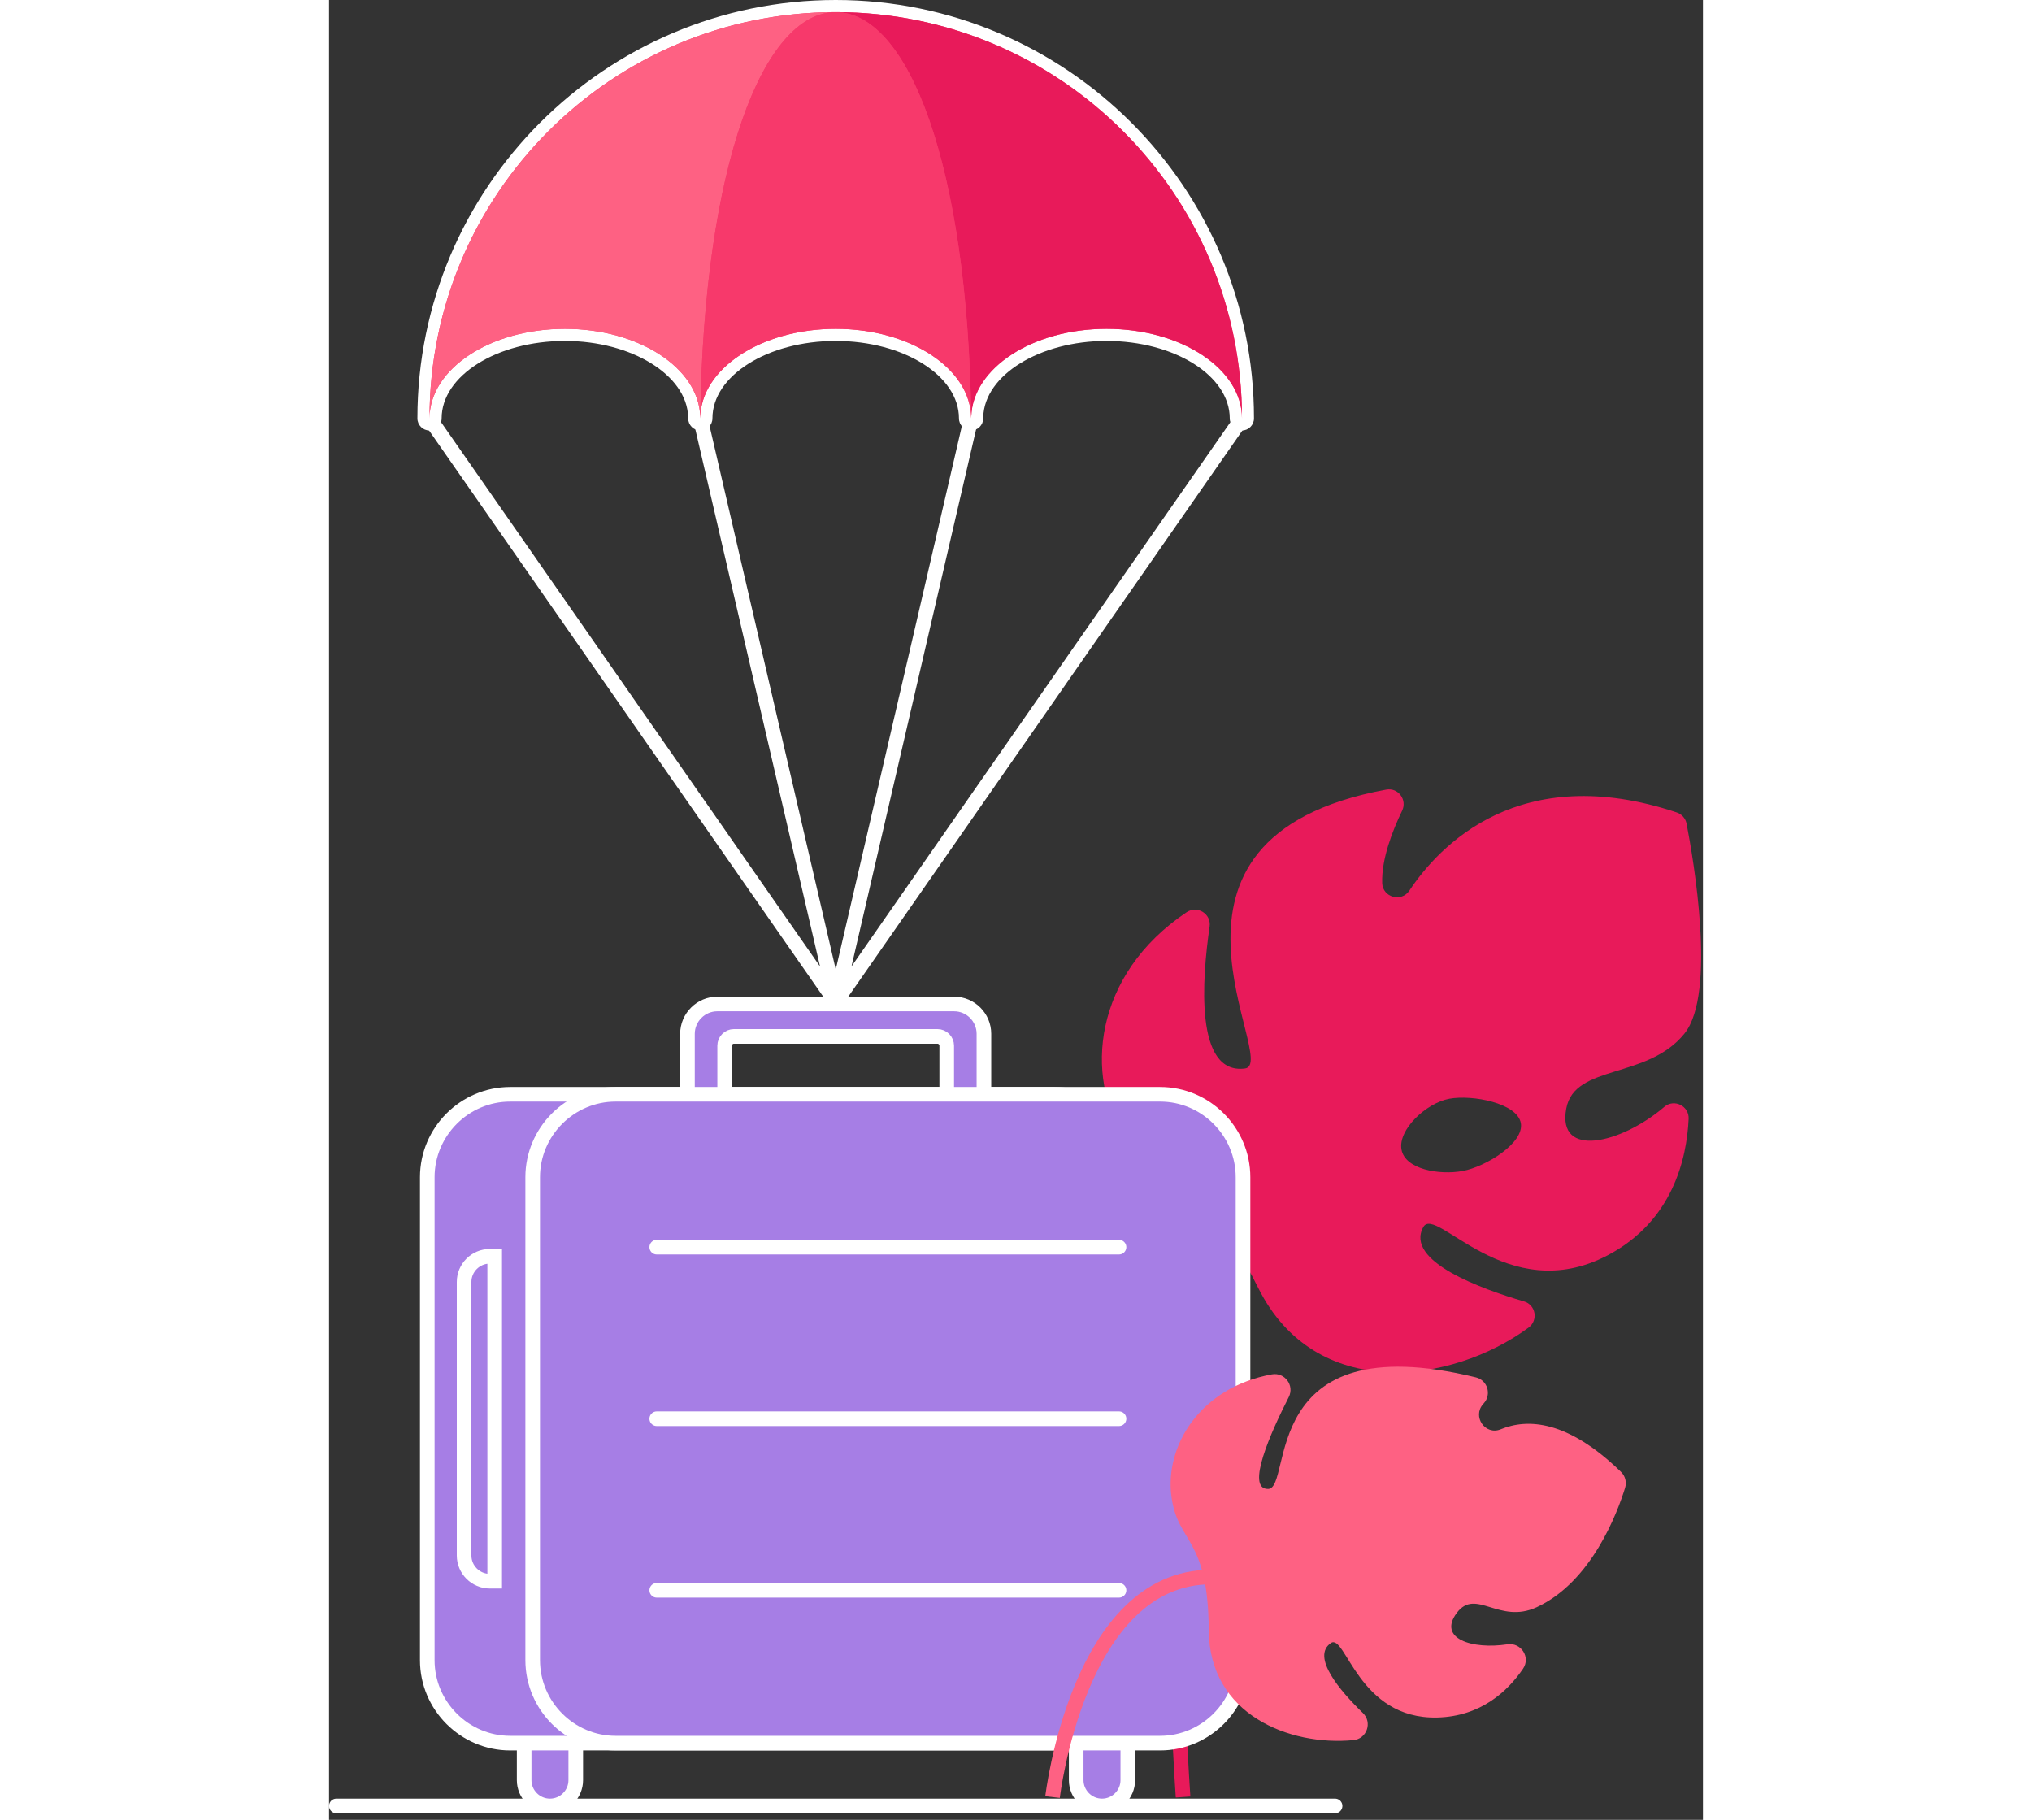 <svg width="268" height="240" fill="none" xmlns="http://www.w3.org/2000/svg" viewBox="0 0 188 249">
  <rect x="0" y="0" width="188" height="249" fill="#333333" stroke="none"/>
  <path d="M117.345 124.816c1.467-.982 3.4.223 3.147 1.971-1.025 7.035-2.074 20.329 4.851 19.404 4.937-.658-16.654-31.533 19.318-38.156 1.632-.3 2.896 1.391 2.176 2.885-1.324 2.737-2.834 6.615-2.729 9.899.063 1.961 2.624 2.675 3.711 1.044 4.096-6.154 15.098-17.857 36.59-10.703.696.232 1.213.82 1.351 1.54.927 4.802 4.126 23.244-.289 28.716-5.088 6.312-15.025 4.144-16.174 10.249-1.3 6.906 7.513 4.825 13.421-.223 1.338-1.144 3.406-.116 3.322 1.642-.253 5.45-2.181 14.017-11.115 18.69-13.78 7.21-23.479-6.957-25.189-3.883-2.591 4.662 7.939 8.47 13.782 10.177 1.616.471 1.969 2.588.613 3.586-10.522 7.742-29.126 10.285-36.973-5.409-8.295-16.59-12.936-12.486-18.194-20.376-5.714-8.569-4.333-22.538 8.381-31.053zm29.403 32.469c.499 2.732 5.199 3.514 8.357 2.939 3.158-.577 8.473-3.832 7.974-6.563-.499-2.732-6.62-3.902-9.778-3.325-3.155.577-7.051 4.22-6.553 6.949z" fill="#E81A5A"/>
  <path d="M116.86 245.878s-4.908-70.272 5.541-80.722" stroke="#E81A5A" stroke-width="2" stroke-miterlimit="10"/>
  <path d="M1 247.1h136.663" stroke="#fff" stroke-width="2" stroke-miterlimit="10" stroke-linecap="round"/>
  <path d="M105.767 247.1c1.948 0 3.531-1.592 3.531-3.531v-5.065c0-1.948-1.592-3.531-3.531-3.531-1.948 0-3.531 1.591-3.531 3.531v5.065c0 1.939 1.591 3.531 3.531 3.531zM30.228 247.1c1.948 0 3.531-1.592 3.531-3.531v-5.065c0-1.948-1.591-3.531-3.531-3.531-1.948 0-3.531 1.591-3.531 3.531v5.065c0 1.939 1.591 3.531 3.531 3.531z" fill="#A67EE5" stroke="#fff" stroke-width="2" stroke-miterlimit="10"/>
  <path d="M24.79 238.504h74.503c6.242 0 11.348-5.106 11.348-11.348v-66.081c0-6.242-5.106-11.348-11.348-11.348h-74.503c-6.242 0-11.348 5.106-11.348 11.348v66.081c0 6.242 5.106 11.348 11.348 11.348z" fill="#A67EE5" stroke="#fff" stroke-width="2" stroke-miterlimit="10"/>
  <path d="M86.975 158.646v44.961M51.688 158.646v44.961" stroke="#fff" stroke-width="2" stroke-miterlimit="10" stroke-linecap="round"/>
  <path d="M53.13 137.368h32.402c2.246 0 4.078 1.832 4.078 4.078v16.007c0 .663-.53 1.193-1.194 1.193h-2.702c-.663 0-1.194-.53-1.194-1.193v-14.382c0-.696-.572-1.268-1.268-1.268H55.402c-.696 0-1.268.572-1.268 1.268v14.382c0 .663-.53 1.193-1.194 1.193h-2.702c-.663 0-1.194-.53-1.194-1.193v-16.007c.008-2.246 1.84-4.078 4.087-4.078z" fill="#A67EE5" stroke="#fff" stroke-width="2" stroke-miterlimit="10"/>
  <path d="M39.213 238.504h74.503c6.242 0 11.348-5.106 11.348-11.348v-66.081c0-6.242-5.106-11.348-11.348-11.348H39.213c-6.242 0-11.348 5.106-11.348 11.348v66.081c.008 6.242 5.114 11.348 11.348 11.348z" fill="#A67EE5" stroke="#fff" stroke-width="2" stroke-miterlimit="10"/>
  <path d="M108.096 170.641H44.841M108.096 194.116H44.841M108.096 217.591H44.841" stroke="#fff" stroke-width="2" stroke-miterlimit="10" stroke-linecap="round"/>
  <path d="M21.996 171.892h.671v44.455h-.671c-1.931 0-3.515-1.583-3.515-3.514v-37.418c-.008-1.939 1.575-3.523 3.515-3.523z" fill="#A67EE5" stroke="#fff" stroke-width="2" stroke-miterlimit="10"/>
  <path d="M69.336 137.078L13.749 57.245M69.336 137.078L50.801 57.245M87.862 57.245l-18.526 79.833M124.915 57.245l-55.579 79.833" stroke="#fff" stroke-width="2" stroke-miterlimit="10" stroke-linecap="round" stroke-linejoin="round"/>
  <path d="M124.915 58.074c-.456 0-.829-.373-.829-.829 0-6.3-7.941-11.422-17.698-11.422-9.557 0-17.498 5.023-17.689 11.19l-.008.232c0 .456-.373.829-.829.829-.456 0-.829-.373-.829-.829 0-6.3-7.941-11.422-17.697-11.422-9.756 0-17.697 5.123-17.697 11.422 0 .456-.373.829-.829.829-.456 0-.829-.373-.829-.829l-.008-.24c-.199-6.167-8.132-11.182-17.689-11.182-9.756 0-17.697 5.123-17.697 11.422 0 .456-.373.829-.829.829-.456 0-.829-.373-.829-.829C12.92 26.136 38.227.829 69.328.829c31.109 0 56.416 25.307 56.416 56.416 0 .456-.365.829-.829.829z" fill="#F7396B"/>
  <path d="M69.336 1.658c30.703 0 55.587 24.884 55.587 55.587 0-6.764-8.297-12.251-18.526-12.251-10.105 0-18.311 5.346-18.518 11.994 0 .083-.008.174-.008.257 0-6.764-8.297-12.251-18.526-12.251S50.801 50.481 50.801 57.245c0-.091-.008-.174-.008-.265-.216-6.64-8.422-11.986-18.518-11.986-10.237 0-18.526 5.487-18.526 12.251 0-30.703 24.884-55.587 55.587-55.587zm0-1.658c-31.565 0-57.245 25.68-57.245 57.245 0 .912.746 1.658 1.658 1.658.912 0 1.658-.746 1.658-1.658 0-5.844 7.568-10.594 16.869-10.594 9.11 0 16.678 4.659 16.86 10.378l.008.133v.083c0 .912.746 1.658 1.658 1.658.912 0 1.658-.738 1.658-1.658 0-5.844 7.568-10.594 16.868-10.594 9.3 0 16.869 4.75 16.869 10.594 0 .912.746 1.658 1.658 1.658.912 0 1.658-.746 1.658-1.658v-.075l.008-.133c.182-5.728 7.742-10.386 16.86-10.386 9.301 0 16.869 4.75 16.869 10.594 0 .912.746 1.658 1.657 1.658.912 0 1.658-.746 1.658-1.658C126.573 25.68 100.893 0 69.336 0z" fill="#fff"/>
  <path d="M69.336 1.658c9.922 0 18.021 20.897 18.543 55.33.207-6.648 8.414-11.994 18.518-11.994 10.237 0 18.526 5.487 18.526 12.251-.008-30.703-24.892-55.587-55.587-55.587z" fill="#E81A5A"/>
  <path d="M69.328 1.658c-30.695 0-55.579 24.884-55.579 55.587 0-6.764 8.297-12.251 18.526-12.251 10.096 0 18.302 5.346 18.518 11.986.522-34.425 8.612-55.322 18.535-55.322z" fill="#FE6183"/>
  <path d="M69.336 1.658c-9.931 0-18.021 20.897-18.543 55.322 0 .091.008.174.008.265 0-6.764 8.297-12.251 18.526-12.251 10.229 0 18.526 5.487 18.526 12.251 0-.091.008-.174.008-.257-.514-34.433-8.604-55.33-18.526-55.33z" fill="#F7396B"/>
  <path d="M176.796 201.401c.578.562.785 1.403.549 2.172-1.06 3.426-4.58 12.854-12.101 16.337-5.134 2.377-8.326-2.697-10.923.769-2.654 3.539 2.103 5.034 6.916 4.305 1.877-.285 3.211 1.775 2.141 3.343-2.101 3.076-5.771 6.521-11.725 6.671-10.845.269-12.553-11.584-14.569-10.186-2.722 1.885 1.269 6.548 4.386 9.573 1.325 1.285.54 3.531-1.297 3.706-8.763.839-19.719-3.51-19.794-15-.083-12.937-4.251-11.797-5.115-18.356-.906-6.881 3.883-14.876 13.744-16.686 1.762-.322 3.128 1.514 2.313 3.112-2.412 4.732-5.959 12.606-2.824 12.563 3.461-.048-1.578-22.578 28.432-15.263 1.584.384 2.181 2.329 1.089 3.539-.032.037-.067.075-.099.113-1.517 1.704.296 4.321 2.406 3.45 3.663-1.517 9.165-1.272 16.471 5.838z" fill="#FE6183"/>
  <path d="M99 245.886s3.48-30.113 21.701-30.113" stroke="#FE6183" stroke-width="2" stroke-miterlimit="10"/>
</svg>
